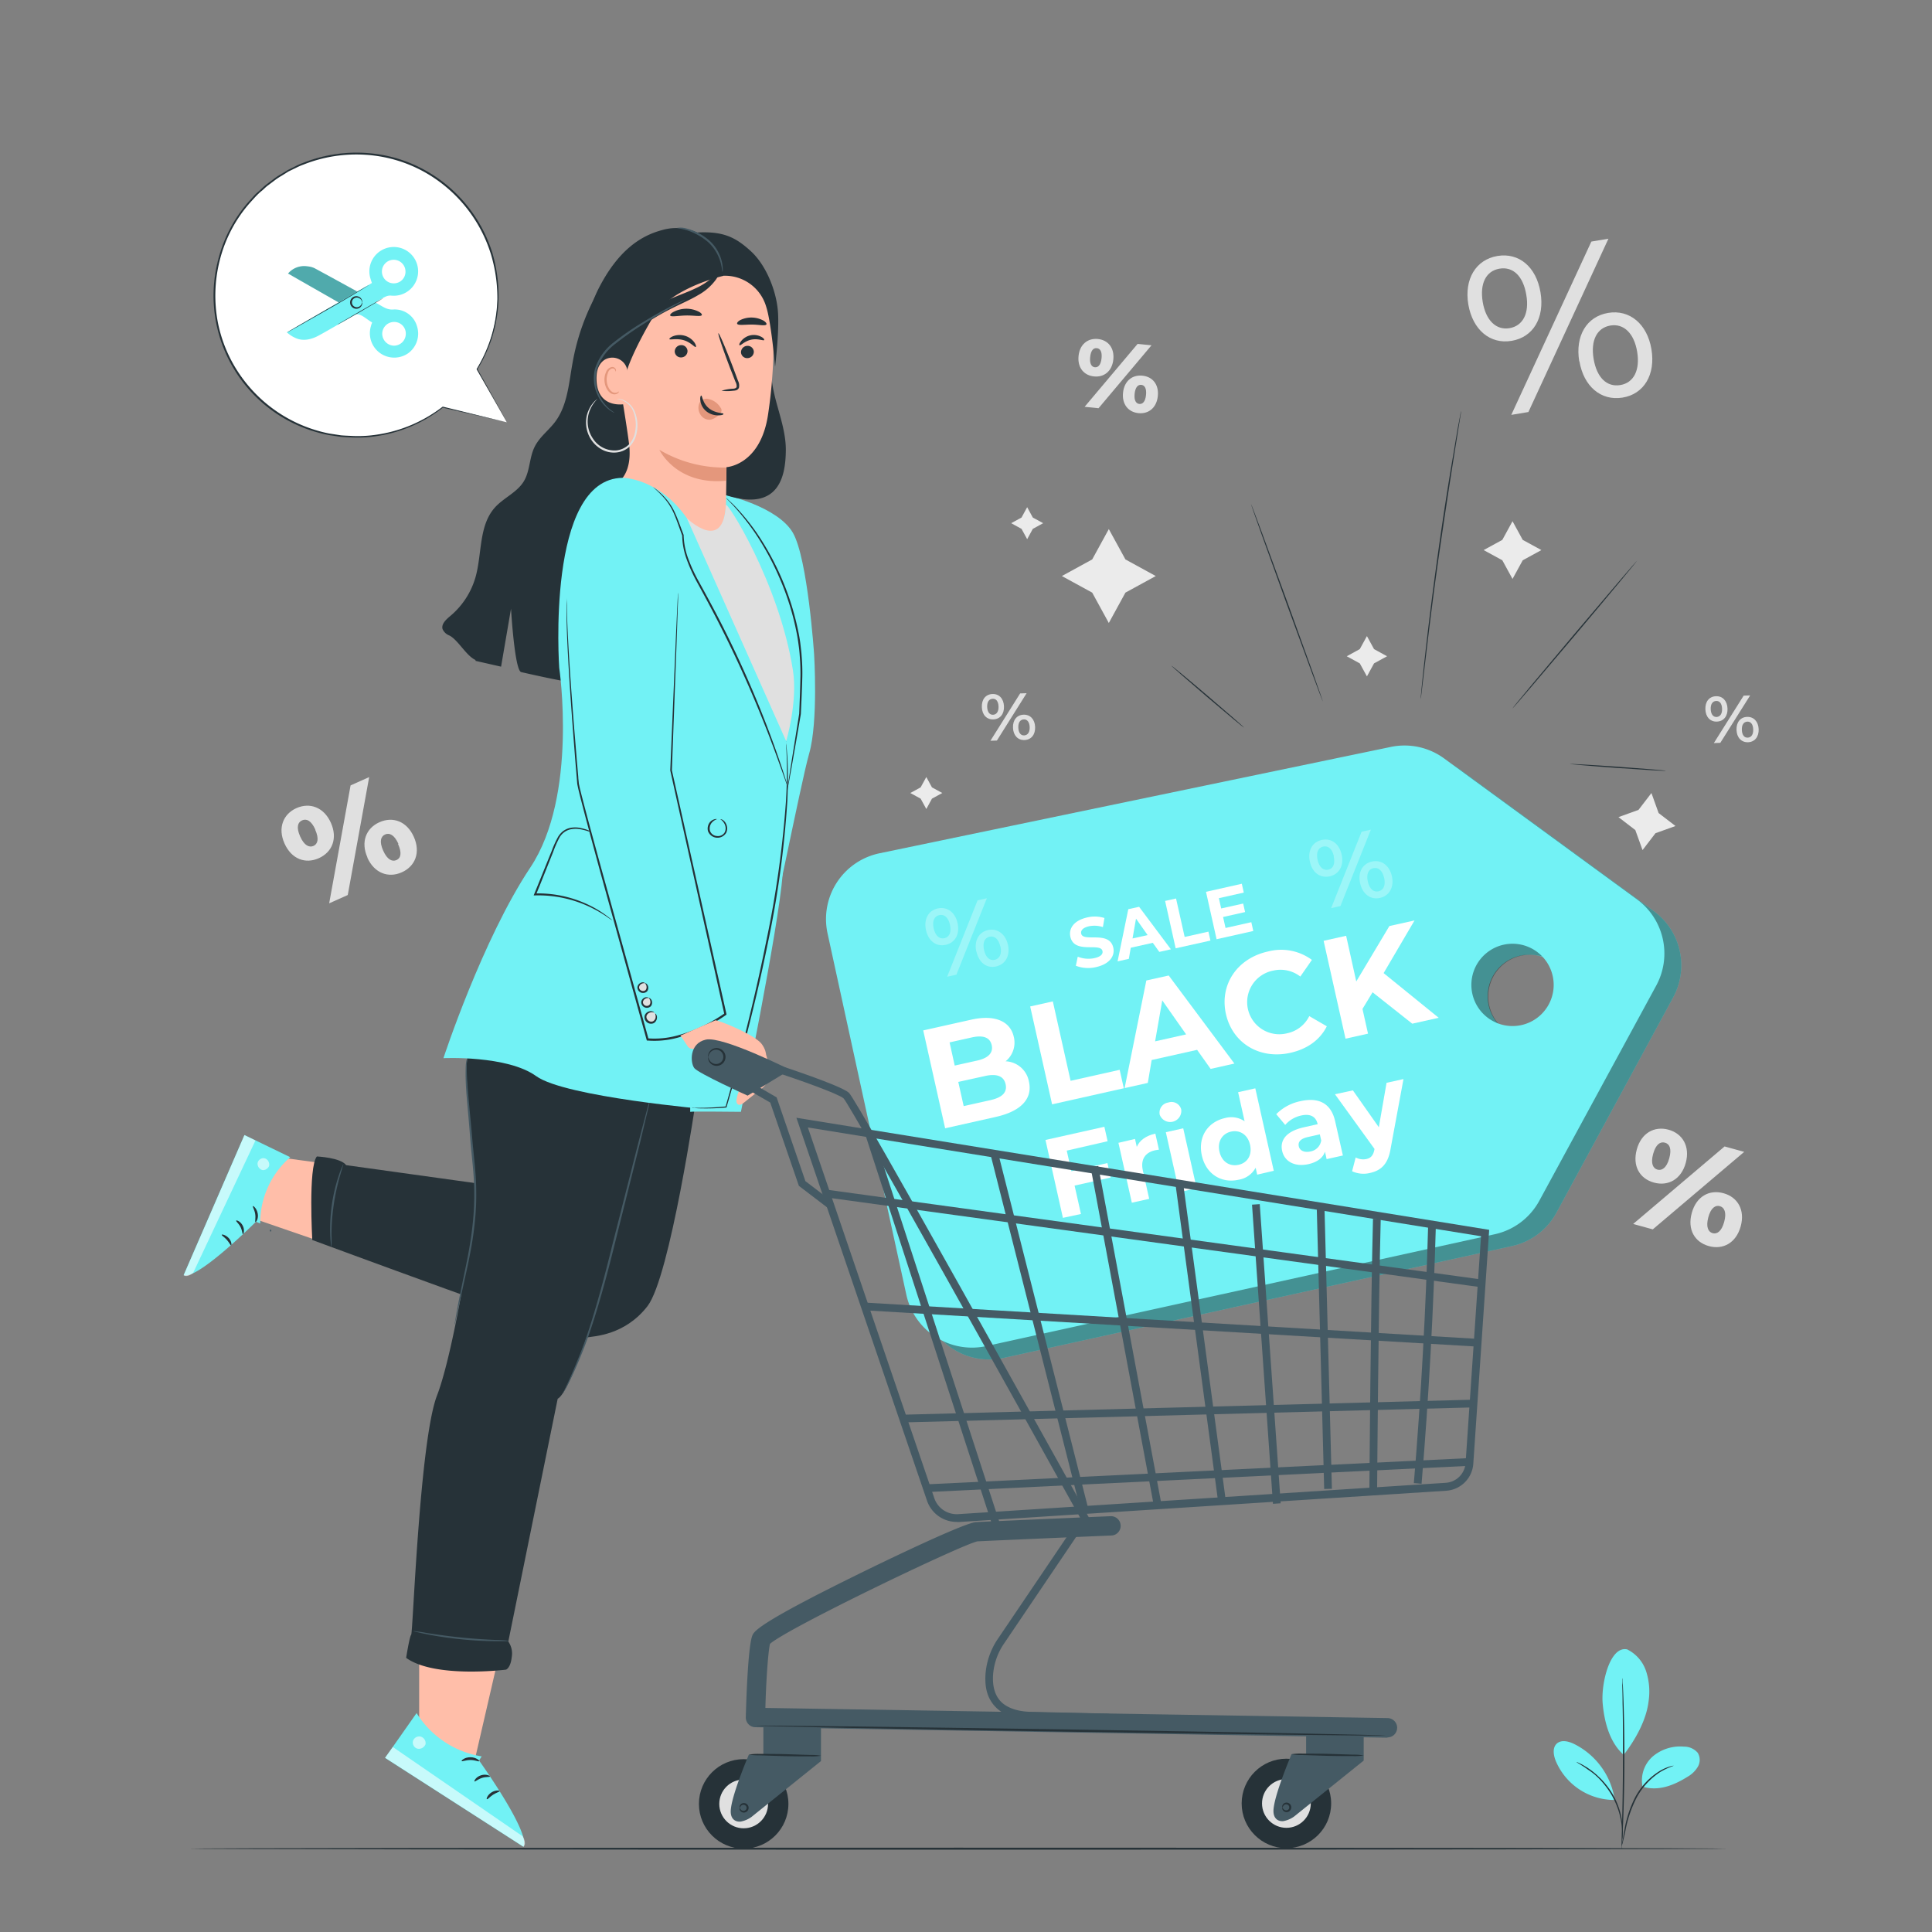 <svg xmlns="http://www.w3.org/2000/svg" viewBox="0 0 500 500"><rect x="0" y="0" width="500" height="500" fill="#808080" stroke="none"/><g id="freepik--background-complete--inject-36"><path d="M279.13,92.12c.3-3,2.39-4.65,5-4.39s4.31,2.28,4,5.3-2.39,4.66-5,4.39S278.82,95.17,279.13,92.12ZM294.41,89l3.6.36L284.3,105.65l-3.6-.37Zm-9.33,3.72c.18-1.77-.38-2.53-1.23-2.62s-1.54.55-1.72,2.33.42,2.54,1.22,2.62S284.9,94.5,285.08,92.72Zm5.56,8.9c.31-3,2.36-4.66,5-4.4s4.32,2.28,4,5.3-2.39,4.66-5,4.4S290.33,104.67,290.64,101.62Zm5.95.6c.18-1.78-.4-2.54-1.23-2.62s-1.54.55-1.72,2.32.4,2.54,1.22,2.62S296.41,104,296.59,102.22Z" style="fill:#e0e0e0"></path><path d="M380,78.8c-1.1-6.55,1.95-11.61,7.52-12.55s10.05,2.8,11.16,9.41-1.89,11.61-7.47,12.55S381.14,85.36,380,78.8Zm15-2.52c-.81-4.83-3.42-7.34-6.93-6.75s-5.14,3.88-4.34,8.64,3.48,7.34,6.93,6.76S395.85,81.11,395,76.28Zm16.84-13.76,4.42-.74-20.71,44.85-4.43.74Zm-3.13,31c-1.1-6.55,1.89-11.6,7.46-12.54s10.12,2.85,11.22,9.4S425.48,102,419.9,102.9,409.85,100,408.75,93.48ZM423.69,91c-.8-4.77-3.48-7.33-6.93-6.75s-5.15,3.82-4.33,8.65,3.42,7.34,6.92,6.75S424.49,95.74,423.69,91Z" style="fill:#e0e0e0"></path><path d="M73.63,218.29c-1.8-4-.35-7.62,3.09-9.15s7.1-.25,8.91,3.79.35,7.62-3.12,9.17S75.45,222.36,73.63,218.29Zm8-3.55c-1.06-2.38-2.31-2.94-3.45-2.43s-1.55,1.82-.49,4.19,2.38,2.9,3.45,2.42S82.64,217.11,81.58,214.74Zm9.1-11.48,4.81-2.15L90,231.63l-4.81,2.15Zm4.38,18.68c-1.81-4-.39-7.6,3.09-9.15s7.1-.25,8.9,3.79.36,7.62-3.11,9.17S96.88,226,95.06,221.94Zm8-3.55c-1.06-2.37-2.35-2.92-3.45-2.43s-1.55,1.82-.49,4.19,2.34,2.92,3.45,2.43S104.07,220.76,103,218.39Z" style="fill:#e0e0e0"></path><path d="M446.32,296.7l5.08,1.4-23.66,20.06-5.08-1.4Zm-22.72.77c1.17-4.27,4.56-6.1,8.2-5.11s5.64,4.33,4.47,8.6-4.57,6.1-8.24,5.09S422.42,301.78,423.6,297.47Zm8.4,2.31c.69-2.5.07-3.73-1.12-4.06s-2.36.41-3.05,2.92,0,3.75,1.12,4.06S431.31,302.29,432,299.78Zm5.83,14.13c1.17-4.27,4.53-6.12,8.2-5.11s5.64,4.32,4.46,8.59-4.56,6.11-8.23,5.1S436.64,318.21,437.83,313.91Zm8.39,2.31c.69-2.51,0-3.75-1.12-4.07s-2.35.42-3,2.92,0,3.75,1.12,4.07S445.54,318.72,446.22,316.22Z" style="fill:#e0e0e0"></path><path d="M254.1,183c-.08-2,1-3.32,2.73-3.39s2.92,1.19,3,3.18-1,3.32-2.74,3.39S254.17,185,254.1,183Zm4.32-.16c-.05-1.33-.62-2.07-1.55-2s-1.44.82-1.39,2.14.66,2.06,1.55,2S258.47,184.15,258.42,182.82Zm5.59-3.38,1.68-.06L258,191.65l-1.68.06Zm-1.85,8.89c-.08-2,1-3.33,2.73-3.39s2.92,1.2,3,3.17-1,3.33-2.75,3.39S262.23,190.29,262.16,188.33Zm4.32-.17c-.05-1.31-.64-2.06-1.55-2s-1.44.81-1.39,2.14.64,2.07,1.55,2S266.53,189.48,266.48,188.16Z" style="fill:#e0e0e0"></path><path d="M441.35,183.57c-.08-2,1-3.32,2.73-3.39s2.92,1.2,3,3.18-1,3.32-2.74,3.39S441.42,185.54,441.35,183.57Zm4.32-.16c-.05-1.33-.62-2.06-1.55-2s-1.44.83-1.39,2.14.66,2.06,1.55,2S445.72,184.74,445.67,183.41Zm5.59-3.38,1.68-.06-7.72,12.27-1.68.07Zm-1.85,8.89c-.08-2,1-3.33,2.73-3.39s2.92,1.21,3,3.17-1,3.33-2.74,3.39S449.48,190.88,449.41,188.92Zm4.32-.16c-.05-1.32-.64-2.07-1.55-2s-1.44.8-1.39,2.14.64,2.06,1.55,2S453.78,190.07,453.73,188.76Z" style="fill:#e0e0e0"></path><polygon points="291.26 144.78 299.11 149.08 291.26 153.37 286.96 161.23 282.66 153.37 274.81 149.08 282.66 144.78 286.96 136.93 291.26 144.78" style="fill:#ebebeb"></polygon><polygon points="267.29 133.94 269.97 135.4 267.29 136.87 265.83 139.54 264.37 136.87 261.69 135.4 264.37 133.94 265.83 131.26 267.29 133.94" style="fill:#ebebeb"></polygon><polygon points="241.19 203.77 243.86 205.23 241.19 206.69 239.73 209.37 238.26 206.69 235.59 205.23 238.26 203.77 239.73 201.09 241.19 203.77" style="fill:#ebebeb"></polygon><polygon points="394.08 139.72 398.91 142.36 394.08 145 391.44 149.83 388.8 145 383.97 142.36 388.8 139.72 391.44 134.89 394.08 139.72" style="fill:#ebebeb"></polygon><polygon points="429.25 210.42 433.62 213.77 428.44 215.63 425.09 220 423.22 214.82 418.86 211.47 424.04 209.6 427.39 205.24 429.25 210.42" style="fill:#ebebeb"></polygon><polygon points="355.6 167.99 358.97 169.84 355.6 171.68 353.76 175.05 351.91 171.68 348.54 169.84 351.91 167.99 353.76 164.62 355.6 167.99" style="fill:#ebebeb"></polygon></g><g id="freepik--Plant--inject-36"><path d="M421,426.81a9.68,9.68,0,0,1,5,5.67,17.05,17.05,0,0,1,.67,7.68c-.57,5-3.4,10-6.45,14-4.2-3.66-5.16-10.05-5.45-13.32-.45-5.18,1.87-14.8,6.23-14" style="fill:#72F2F5"></path><path d="M425.09,462.39a8.26,8.26,0,0,1,2.66-7.84,11,11,0,0,1,8.07-2.52,4.62,4.62,0,0,1,3.55,1.59,3.55,3.55,0,0,1,.05,3.58,7.24,7.24,0,0,1-2.64,2.6c-3.64,2.28-7.58,3.82-11.69,2.59" style="fill:#72F2F5"></path><path d="M419.71,477.67a5,5,0,0,1,.15-1c.13-.72.3-1.65.5-2.77a29,29,0,0,1,2.86-8.84,17.76,17.76,0,0,1,6.35-6.75,12,12,0,0,1,2.58-1.14,6.28,6.28,0,0,1,.75-.19.74.74,0,0,1,.26,0,18.89,18.89,0,0,0-3.46,1.59,18.28,18.28,0,0,0-6.16,6.7,31,31,0,0,0-2.92,8.72c-.26,1.16-.47,2.1-.63,2.75A6.42,6.42,0,0,1,419.71,477.67Z" style="fill:#263238"></path><path d="M419.86,434.3a1.72,1.72,0,0,1,.06.44c0,.34,0,.76.07,1.29.06,1.11.13,2.73.19,4.73.13,4,.23,9.51.21,15.61s-.18,11.62-.34,15.61c-.09,2-.17,3.61-.23,4.73,0,.52-.07,1-.09,1.28a1.88,1.88,0,0,1-.06.45,2.28,2.28,0,0,1,0-.45c0-.34,0-.76,0-1.29,0-1.16.07-2.77.12-4.73.1-4,.21-9.51.23-15.6s0-11.61-.1-15.61c0-2-.05-3.56-.07-4.73,0-.52,0-.95,0-1.28A2.19,2.19,0,0,1,419.86,434.3Z" style="fill:#263238"></path><path d="M417.83,465.42A19.29,19.29,0,0,0,407.3,451.3c-1.4-.67-3.23-1.11-4.39-.07s-.89,2.92-.33,4.38a16.48,16.48,0,0,0,15.15,10.22" style="fill:#72F2F5"></path><path d="M408,456a5.42,5.42,0,0,1,.89.39,10.23,10.23,0,0,1,1,.53c.38.24.83.47,1.28.81a15.57,15.57,0,0,1,1.47,1.1c.52.41,1,.9,1.56,1.42a21.47,21.47,0,0,1,3,3.81,19.61,19.61,0,0,1,2.45,6.46,16.77,16.77,0,0,1,.25,1.82c.07.56,0,1.07.07,1.51a7.85,7.85,0,0,1,0,1.14,5.44,5.44,0,0,1-.1,1c-.09,0,.06-1.39-.19-3.59a16.55,16.55,0,0,0-.29-1.79,17.57,17.57,0,0,0-.52-2,21.75,21.75,0,0,0-1.94-4.33,23,23,0,0,0-2.89-3.76,19.6,19.6,0,0,0-1.52-1.42A17.68,17.68,0,0,0,411,458C409.21,456.68,407.94,456.1,408,456Z" style="fill:#263238"></path></g><g id="freepik--Character--inject-36"><path d="M186.6,127.94c1.22,0,14.81,3.26,18.63,10s5.46,31.39,5.46,31.39,1.1,17.34-1.27,25.66-10.16,49.22-13,57.52c-3.69,10.65-8.93,28.22-8.93,28.22L142.72,249Z" style="fill:#72F2F5"></path><path d="M200.82,89.5c-1.94,4.18-1.31,9.08-.18,13.54s2.76,8.88,2.73,13.48c-.05,6.77-1.76,16-15.46,11.64-8.35-2.66-.67,22.11-5.18,29.61a12.58,12.58,0,0,1-3.23,4c-3.37,2.4-8,1-11.86-.46-1.24-.47-2.64-1.13-2.92-2.42a4,4,0,0,1,.24-2L185.42,89" style="fill:#263238"></path><path d="M177.53,142.36c7.86-1.85,10.27-5.76,10.37-12.67l.12-8.79s8.69-.45,10.72-13.4A128.89,128.89,0,0,0,200.06,82c-.51-7.76-8.58-21.46-16.31-20.62L162.5,71.74a4.54,4.54,0,0,0-4.06,4.62h0l1.65,50.21" style="fill:#ffbea9"></path><path d="M195.09,91a1.67,1.67,0,0,1-1.6,1.68,1.59,1.59,0,0,1-1.72-1.49,1.67,1.67,0,0,1,1.6-1.68A1.6,1.6,0,0,1,195.09,91Z" style="fill:#263238"></path><path d="M197.77,88c-.15.28-1.61-.47-3.36-.09s-2.8,1.64-3,1.44,0-.56.44-1.13a4.23,4.23,0,0,1,2.37-1.44,4.15,4.15,0,0,1,2.74.36C197.56,87.43,197.84,87.82,197.77,88Z" style="fill:#263238"></path><path d="M177.93,90.82a1.66,1.66,0,0,1-1.59,1.68,1.6,1.6,0,0,1-1.72-1.5,1.67,1.67,0,0,1,1.6-1.68A1.59,1.59,0,0,1,177.93,90.82Z" style="fill:#263238"></path><path d="M180.07,89.79c-.28.17-1.31-1.23-3.17-1.76s-3.52,0-3.65-.26c-.07-.14.27-.5,1-.78a4.81,4.81,0,0,1,3-.09,4.68,4.68,0,0,1,2.44,1.7C180.13,89.23,180.2,89.71,180.07,89.79Z" style="fill:#263238"></path><path d="M186.73,101.13a11.38,11.38,0,0,1,2.91-.53c.45,0,.88-.14,1-.45a2.34,2.34,0,0,0-.31-1.36c-.43-1.1-.88-2.26-1.36-3.47-1.88-4.94-3.25-9-3.05-9.08s1.89,3.87,3.78,8.82l1.3,3.49a2.67,2.67,0,0,1,.24,1.79,1.15,1.15,0,0,1-.75.67,3.39,3.39,0,0,1-.77.11A11.88,11.88,0,0,1,186.73,101.13Z" style="fill:#263238"></path><path d="M188,121a32.93,32.93,0,0,1-17.35-4.59s4.34,9.25,17.3,8Z" style="fill:#e4977c"></path><path d="M186.45,105.47A4.79,4.79,0,0,0,183,103.2a2.06,2.06,0,0,0-2,1.12,3.23,3.23,0,0,0,.29,3A2.72,2.72,0,0,0,184,108.6a4.59,4.59,0,0,0,2.23-1.45,1.63,1.63,0,0,0,.46-.65,1.13,1.13,0,0,0-.15-.93" style="fill:#e4977c"></path><path d="M181.48,102.37c.29,0,.3,1.93,2,3.3s3.73,1.15,3.74,1.42-.46.38-1.33.41a4.84,4.84,0,0,1-3.12-1.08,4.21,4.21,0,0,1-1.52-2.77C181.13,102.84,181.35,102.36,181.48,102.37Z" style="fill:#263238"></path><path d="M181.63,81.54c-.22.47-2,.07-4.09.11s-3.85.45-4.09,0c-.1-.22.24-.65,1-1a7.12,7.12,0,0,1,6.22-.07C181.38,80.9,181.73,81.32,181.63,81.54Z" style="fill:#263238"></path><path d="M198.32,84c-.4.4-1.92,0-3.76,0s-3.4.26-3.76-.16c-.15-.21.09-.61.77-1a6.57,6.57,0,0,1,6.06.16C198.28,83.41,198.49,83.83,198.32,84Z" style="fill:#263238"></path><path d="M130.78,131.68c2.82-4.57,11.94-15.51,15.17-23,2.3-5.38,4-24.24,8.94-33.95s10.69-13.64,16.37-15.16a13,13,0,0,1,12.49,2.83c2.56,2.29,3.43,9,3.43,9s-13.68,3.05-18.29,10.85c-5.29,9-6.58,13.47-6.58,13.47l-1.71,4.91s1.6,9.49,2.19,14.18-.35,9-4.21,11l-7.77,5.49s4.22,45.37,3.75,45.73c-1.16.88-10.88-1.08-19.67-3.09-1.71-.4-2.64-16.41-2.64-16.41l-2.57,15-6.61-1.5S125,141,130.78,131.68Z" style="fill:#263238"></path><path d="M186.93,71.38a11.12,11.12,0,0,1,11.36,8c1.31,4,2.3,15.54,2.3,15.54s1.15-9.17.73-14.4-3-11.85-7-15.51-7.19-5.24-14.16-4.82a12.35,12.35,0,0,1,4.56,3.91C185.56,65.44,185.78,66.41,186.93,71.38Z" style="fill:#263238"></path><path d="M162.41,96.33A3.94,3.94,0,0,0,156.66,93c-1.36.79-2.41,2.38-2.28,5.42.33,8.11,8.41,6.1,8.41,5.87S162.57,99.68,162.41,96.33Z" style="fill:#ffbea9"></path><path d="M160.19,101.3s-.14.1-.37.22a1.41,1.41,0,0,1-1.06.07c-.87-.28-1.65-1.61-1.75-3.07a4.64,4.64,0,0,1,.32-2,1.62,1.62,0,0,1,1-1.13.71.71,0,0,1,.85.35c.12.22.08.39.12.4s.17-.14.09-.48a.92.92,0,0,0-.34-.49,1,1,0,0,0-.79-.17,2,2,0,0,0-1.42,1.31,4.74,4.74,0,0,0-.4,2.28c.12,1.64,1,3.13,2.2,3.42a1.49,1.49,0,0,0,1.29-.27C160.18,101.49,160.22,101.31,160.19,101.3Z" style="fill:#e4977c"></path><path d="M158.17,70.06a58.29,58.29,0,0,0-9.95,23.61c-1,5.33-1.28,11.09-4.51,15.44-1.7,2.29-4.13,4-5.38,6.6-1.36,2.78-1.16,6.18-2.76,8.84-1.74,2.89-5.2,4.26-7.46,6.76-4.27,4.72-3.32,12-5.06,18.11a20.42,20.42,0,0,1-6.52,10c-1.06.89-2.36,2.05-2,3.38a3.15,3.15,0,0,0,1.78,1.67c2.45,1.26,4.71,6,7.42,6.56.56-14.58,7.64-32.09,15.31-44.5,4.38-7.09,9.22-14.17,10.95-22.31,1.13-5.37.86-10.92,1.46-16.38s2.27-11.12,6.39-14.74" style="fill:#263238"></path><path d="M155.74,106.48c-.1.12-.84-.23-1.82-1.31a10.45,10.45,0,0,1-1.81-10.06,14.42,14.42,0,0,1,2.49-4.3,34.52,34.52,0,0,1,3.71-3.75,55.38,55.38,0,0,1,4.35-3.5,56.52,56.52,0,0,1,9.26-5.5c3-1.42,5.78-2.33,7.93-3.37a17.84,17.84,0,0,0,4.67-3c1-.89,1.43-1.5,1.6-1.41s0,.87-.84,2.08a14.13,14.13,0,0,1-4.57,4c-2.18,1.31-4.93,2.43-7.73,3.89a70.28,70.28,0,0,0-8.79,5.45c-1.48,1.08-2.88,2.2-4.2,3.32a36.24,36.24,0,0,0-3.55,3.38,13.13,13.13,0,0,0-2.32,3.52,9.24,9.24,0,0,0-.71,3.51,11.18,11.18,0,0,0,1.34,5.2C155.39,105.73,155.88,106.33,155.74,106.48Z" style="fill:#263238"></path><path d="M159,106.84a1.56,1.56,0,0,1-.4-.19,6.69,6.69,0,0,1-1.07-.69,9.93,9.93,0,0,1-2.85-3.66,10.19,10.19,0,0,1-.7-6.84,13.87,13.87,0,0,1,4.86-6.86,70.78,70.78,0,0,1,6.91-4.83c2.2-1.37,4.22-2.53,5.94-3.46s3.13-1.63,4.12-2.1c.5-.23.88-.41,1.15-.52a1.81,1.81,0,0,1,.42-.15,11.27,11.27,0,0,1-1.48.85c-.95.52-2.34,1.27-4,2.24s-3.69,2.16-5.86,3.55A77.19,77.19,0,0,0,159.22,89a13.46,13.46,0,0,0-4.73,6.6,9.87,9.87,0,0,0,.56,6.55,10.46,10.46,0,0,0,2.65,3.66C158.53,106.51,159.07,106.79,159,106.84Z" style="fill:#455a64"></path><path d="M175.14,59a5.42,5.42,0,0,1,2.66.18,14.23,14.23,0,0,1,5.7,3,10.69,10.69,0,0,1,3.31,5.52,9.23,9.23,0,0,1,.24,1.94,1.8,1.8,0,0,1-.07.72c-.09,0-.08-1-.53-2.57a11.19,11.19,0,0,0-3.29-5.22,15.91,15.91,0,0,0-5.46-3A25.93,25.93,0,0,0,175.14,59Z" style="fill:#455a64"></path><path d="M154.59,103.23s-.37.38-.94,1.14a8.18,8.18,0,0,0-1.49,3.64,7.78,7.78,0,0,0,1.33,5.55,6.64,6.64,0,0,0,6.06,3,5.41,5.41,0,0,0,3.22-1.54,6.2,6.2,0,0,0,1.53-3,9.24,9.24,0,0,0-.5-5.74,5.34,5.34,0,0,0-2.76-2.68,9.87,9.87,0,0,0-1.42-.37,1.3,1.3,0,0,1,.39,0,3.86,3.86,0,0,1,1.1.21,5.43,5.43,0,0,1,3,2.71,9.44,9.44,0,0,1,.64,6,6.64,6.64,0,0,1-1.64,3.24,5.73,5.73,0,0,1-3.51,1.7,6.47,6.47,0,0,1-3.83-.75,7.78,7.78,0,0,1-2.7-2.44,8.13,8.13,0,0,1-1.3-5.88,8,8,0,0,1,1.7-3.7,6.7,6.7,0,0,1,.78-.8A1.19,1.19,0,0,1,154.59,103.23Z" style="fill:#e0e0e0"></path><polygon points="122.81 455.73 128.5 431.07 108.48 427.72 108.48 445.75 114.05 453.96 122.81 455.73" style="fill:#ffbea9"></polygon><path d="M124.66,454.55l-.68,1.07s13.47,18.77,11.48,22.32l-35.8-23,8.15-11.6A24.38,24.38,0,0,0,124.66,454.55Z" style="fill:#72F2F5"></path><g style="opacity:0.6"><path d="M109,449.45a1.75,1.75,0,0,0-2.09,1,1.67,1.67,0,0,0,1,2.07,1.84,1.84,0,0,0,2.21-1.09,1.74,1.74,0,0,0-1.27-2" style="fill:#fff"></path></g><g style="opacity:0.6"><path d="M99.66,454.91l2-2.79,33.59,23.1s1.15,1.72.25,2.72Z" style="fill:#fff"></path></g><path d="M124,455.8c-.11.17-1-.31-2.26-.31s-2.15.45-2.27.28.8-1,2.27-1S124.19,455.66,124,455.8Z" style="fill:#263238"></path><path d="M126.8,459.77c-.07.19-1,0-2.09.36s-1.74,1-1.91.91.36-1.18,1.69-1.6S126.9,459.6,126.8,459.77Z" style="fill:#263238"></path><path d="M126,465.63c-.18-.06.14-1.09,1.2-1.76s2.13-.52,2.11-.33-.86.38-1.72.94S126.23,465.73,126,465.63Z" style="fill:#263238"></path><polygon points="73.65 299.71 91.59 302.12 84.69 321.91 65.44 315.29 64.35 307.98 73.65 299.71" style="fill:#ffbea9"></polygon><path d="M67.34,316.63l-1.09-.45S51.07,331.33,47.52,330l15.74-36.26,11.85,5.74A22.56,22.56,0,0,0,67.34,316.63Z" style="fill:#72F2F5"></path><g style="opacity:0.6"><path d="M69.66,301.51a1.63,1.63,0,0,0-1.25-1.76A1.56,1.56,0,0,0,66.66,301,1.71,1.71,0,0,0,68,302.83c.79.05,1.75-.68,1.68-1.47" style="fill:#fff"></path></g><g style="opacity:0.6"><path d="M63.26,293.78l2.85,1.38L50,329.4s-1.41,1.31-2.46.64Z" style="fill:#fff"></path></g><path d="M66.1,316.26c-.18-.08.13-1-.06-2.12s-.74-1.91-.6-2,1,.58,1.26,1.93S66.24,316.37,66.1,316.26Z" style="fill:#263238"></path><path d="M62.87,319.38c-.18,0-.15-.93-.64-1.86s-1.2-1.44-1.12-1.62,1.13.15,1.72,1.32S63,319.45,62.87,319.38Z" style="fill:#263238"></path><path d="M57.39,319.56c0-.18,1,0,1.79.84s.8,1.87.62,1.88-.48-.73-1.12-1.44S57.33,319.75,57.39,319.56Z" style="fill:#263238"></path><path d="M172.28,280.73c-1.59.78-21.64,78.07-27.95,81.26l-12.78,62.84a5.42,5.42,0,0,1,.88,4.07c-.29,2.76-1.46,3.2-1.46,3.2s-18.45,2.33-25.86-3.05c0,0,.87-5.52,1.31-6s2.18-50.28,6.68-61.9,10.46-48.39,9.88-55.8-2.61-24.7-2.18-30.22a52,52,0,0,1,2.33-11.05Z" style="fill:#263238"></path><path d="M180.24,283.85s-6.8,46.6-12.67,54.18-13.85,7.78-15.75,8.1-71-25.22-71-25.22S79.74,302.1,82,299.29c0,0,6.17.28,7.58,2.25l35.93,5,13.19-40.14Z" style="fill:#263238"></path><path d="M168.45,283.77a5.24,5.24,0,0,1-.15.8c-.13.57-.31,1.33-.53,2.28-.49,2-1.18,4.87-2,8.37l-6.88,27.54c-2.67,10.76-5.45,20.45-8.19,27.2-1.34,3.38-2.58,6.06-3.5,7.87-.45.91-.85,1.6-1.1,2.07a4.11,4.11,0,0,1-.42.7,5.66,5.66,0,0,1,.33-.75c.22-.49.59-1.19,1-2.11.87-1.84,2-4.53,3.35-7.91,2.64-6.77,5.36-16.43,8-27.2l7-27.5c.91-3.48,1.66-6.31,2.19-8.33.26-.94.46-1.69.62-2.25A4.44,4.44,0,0,1,168.45,283.77Z" style="fill:#455a64"></path><path d="M120.92,273.92s0,.25-.07.7a18.35,18.35,0,0,0-.06,2c0,1.76.19,4.29.46,7.43s.65,6.87,1,11,1,8.69,1,13.51c.12,9.69-2.07,18.23-3.39,24.35-.66,3-1.21,5.5-1.59,7.27l-.43,2a3.68,3.68,0,0,1-.19.69,3.31,3.31,0,0,1,.08-.7c.09-.51.2-1.18.34-2,.3-1.74.79-4.24,1.43-7.32,1.23-6.15,3.35-14.66,3.23-24.26,0-4.79-.69-9.32-1-13.47s-.66-7.86-.93-11-.34-5.69-.29-7.45a13.41,13.41,0,0,1,.15-2A2.69,2.69,0,0,1,120.92,273.92Z" style="fill:#455a64"></path><path d="M88.85,301.26c.07,0-.33,1.19-.87,3.09a55.78,55.78,0,0,0-2.19,15.2,31.91,31.91,0,0,1,0,3.2,3.11,3.11,0,0,1-.16-.85c-.07-.55-.13-1.36-.17-2.35a43.6,43.6,0,0,1,2.21-15.31c.32-.94.6-1.7.83-2.2S88.81,301.25,88.85,301.26Z" style="fill:#455a64"></path><path d="M70.22,318.47c0,.15-.09.26-.2.26s-.19-.11-.19-.26.09-.26.19-.26A.24.24,0,0,1,70.22,318.47Z" style="fill:#455a64"></path><path d="M106.88,422.11a34.91,34.91,0,0,1,3.64.52c2.24.35,5.35.8,8.79,1.15s6.57.53,8.84.63a33.75,33.75,0,0,1,3.67.22,3.45,3.45,0,0,1-1,.1c-.64,0-1.56,0-2.69,0-2.28,0-5.43-.14-8.88-.49s-6.57-.85-8.8-1.3c-1.12-.22-2-.42-2.63-.58A3.41,3.41,0,0,1,106.88,422.11Z" style="fill:#455a64"></path><path d="M178.62,287.74c.22-.14,13.13,0,13.13,0s9.66-47.08,10.81-61.51S179,232.92,179,232.92Z" style="fill:#72F2F5"></path><path d="M161.19,123.66s12.54,0,19.91,16.39c0,0,22.22,38.74,22.73,55.28,0,0-.26,24.54-4.39,39s-16,52.8-16,52.8-37.19-3.2-44.68-8.63-24-4.65-24-4.65,10.08-30.74,22.48-49.33,7.49-51.67,7.49-51.67S141.21,123.81,161.19,123.66Z" style="fill:#72F2F5"></path><path d="M179,286.7a3.38,3.38,0,0,1,.6,0c.39,0,1,0,1.74,0,1.53,0,3.76-.09,6.56-.36l-.13.1c2.59-9.08,6.85-24.59,10.45-42.45a269.77,269.77,0,0,0,5.2-36.83c.27-4.75.27-8.61.18-11.27-.06-1.3-.11-2.32-.14-3.06,0-.33,0-.59,0-.8a1.1,1.1,0,0,1,0-.27.84.84,0,0,1,0,.27c0,.2,0,.47.07.79q.09,1.11.24,3.06c.15,2.67.21,6.53,0,11.3a253.91,253.91,0,0,1-5.06,36.91c-3.61,17.89-8,33.38-10.68,42.43l0,.1H188a58,58,0,0,1-6.59.23c-.77,0-1.35-.06-1.75-.11A2.21,2.21,0,0,1,179,286.7Z" style="fill:#263238"></path><path d="M187.86,130.71c.08-1.4,13.78,20.09,17.35,42.76,1.29,8.15-1.75,18.34-1.75,18.34l-25.7-57.71S187.18,143.35,187.86,130.71Z" style="fill:#e0e0e0"></path><path d="M169.05,126.06a18.85,18.85,0,0,1,3,2.68,15,15,0,0,1,2.61,3.93c.78,1.67,1.45,3.64,2.27,5.78v.07a18.61,18.61,0,0,0,1.09,5.8,42.05,42.05,0,0,0,2.79,6.11c2.28,4.13,4.75,8.67,7.14,13.5a275.44,275.44,0,0,1,12,27.9c1.34,3.65,2.33,6.63,3,8.7l.74,2.39a5.06,5.06,0,0,1,.22.85s-.12-.28-.32-.82-.48-1.36-.83-2.36c-.73-2-1.77-5-3.15-8.63-2.75-7.26-6.83-17.19-12.12-27.8-2.38-4.82-4.83-9.34-7.1-13.5a41.43,41.43,0,0,1-2.78-6.2,18.69,18.69,0,0,1-1.06-5.94v.07c-.8-2.15-1.45-4.13-2.19-5.79a15.25,15.25,0,0,0-2.48-3.91,26.28,26.28,0,0,0-2.08-2.11l-.57-.53A1.44,1.44,0,0,1,169.05,126.06Z" style="fill:#263238"></path><path d="M186.39,212s.21,0,.54.13a2.38,2.38,0,0,1,1,1.13,2.61,2.61,0,0,1,0,2.29,2.63,2.63,0,0,1-4.71-.46,2.67,2.67,0,0,1,.46-2.26A2.43,2.43,0,0,1,185,212c.36-.09.56,0,.56,0a3,3,0,0,0-1.51,1.12,2.38,2.38,0,0,0-.3,1.91,2,2,0,0,0,1.8,1.33,2,2,0,0,0,2-.95,2.34,2.34,0,0,0,.07-1.93A3,3,0,0,0,186.39,212Z" style="fill:#263238"></path><path d="M154.15,215.79s-.64-.23-1.79-.61a14.8,14.8,0,0,0-2.12-.56,6.49,6.49,0,0,0-2.83.07,4.39,4.39,0,0,0-2.61,2.06,27.19,27.19,0,0,0-1.63,3.7l-3.47,8.69c-.34.83-.67,1.65-1,2.43l-.25-.35a30.21,30.21,0,0,1,14.79,3.42,27.39,27.39,0,0,1,3.85,2.43c.43.31.74.59,1,.77s.31.28.3.3a16,16,0,0,1-1.37-.92,32.25,32.25,0,0,0-3.9-2.27,31.09,31.09,0,0,0-14.61-3.22l-.4,0,.15-.37,1-2.44c1.24-3.07,2.42-6,3.51-8.67a25.81,25.81,0,0,1,1.7-3.75,5.65,5.65,0,0,1,1.28-1.42,4.91,4.91,0,0,1,1.6-.77,6.53,6.53,0,0,1,3,0,11.83,11.83,0,0,1,2.13.65c.57.22,1,.42,1.29.56A1.88,1.88,0,0,1,154.15,215.79Z" style="fill:#263238"></path><path d="M203.79,204.47s0-.12,0-.36l.14-1.06c.15-1,.36-2.33.61-4,.56-3.51,1.35-8.43,2.29-14.33v0c.12-3,.26-6.24.33-9.69a53,53,0,0,0-.19-5.3c-.05-.91-.15-1.81-.28-2.73s-.25-1.84-.43-2.76a68,68,0,0,0-4.67-15A70.3,70.3,0,0,0,195.45,138a63,63,0,0,0-5.36-6.82c-.68-.76-1.26-1.31-1.63-1.71a6.16,6.16,0,0,1-.55-.61,3.84,3.84,0,0,1,.62.54c.39.37,1,.9,1.71,1.64a57.39,57.39,0,0,1,5.51,6.75,70.29,70.29,0,0,1,11,26.4c.18.93.33,1.86.43,2.78s.24,1.85.28,2.76a51,51,0,0,1,.18,5.35c-.08,3.46-.24,6.72-.38,9.7h0v0c-1,5.88-1.87,10.79-2.48,14.29-.31,1.69-.55,3-.73,4-.08.43-.15.77-.21,1.05A1.35,1.35,0,0,1,203.79,204.47Z" style="fill:#263238"></path><path d="M161.06,126.06c3.51,0,12.52,6.83,13,24.4.48,17.08-.63,48-.63,48l14.22,64c.42.63-13.82,8.16-20.11,6.55,0,0-16.38-57.78-17.78-64.91s-4.44-40.29-3.27-47.77S145.87,126.09,161.06,126.06Z" style="fill:#72F2F5"></path><path d="M169.28,262.07a1.46,1.46,0,1,0,.25.23" style="fill:#e0e0e0"></path><path d="M169.53,262.3s.15,0,.28.23a1.47,1.47,0,0,1,.2,1,1.71,1.71,0,0,1-.82,1.26,1.7,1.7,0,0,1-2.32-2.05,1.72,1.72,0,0,1,1.16-1,1.42,1.42,0,0,1,1,.09c.22.1.29.22.27.24s-.47-.23-1.15,0a1.38,1.38,0,0,0-.81.78,1.15,1.15,0,0,0,.39,1.22,1.17,1.17,0,0,0,1.26.24,1.38,1.38,0,0,0,.67-.9A2.12,2.12,0,0,0,169.53,262.3Z" style="fill:#263238"></path><path d="M167.89,258.28a1.22,1.22,0,1,0,.23,2.1,1.28,1.28,0,0,0-.23-2.1" style="fill:#e0e0e0"></path><path d="M167.89,258.28s.13,0,.31.08a1.27,1.27,0,0,1,.51.72,1.49,1.49,0,0,1-.26,1.32,1.47,1.47,0,0,1-2.5-1.1,1.45,1.45,0,0,1,.79-1.08,1.26,1.26,0,0,1,.88-.11c.2.06.28.15.27.17s-.45-.09-1,.26a1.12,1.12,0,0,0-.5.81,1,1,0,0,0,1.66.73,1.14,1.14,0,0,0,.26-.92C168.26,258.55,167.84,258.35,167.89,258.28Z" style="fill:#263238"></path><path d="M166.9,254.44a1.22,1.22,0,1,0,.23,2.1,1.28,1.28,0,0,0-.23-2.1" style="fill:#e0e0e0"></path><path d="M166.9,254.44s.13,0,.31.08a1.27,1.27,0,0,1,.51.72,1.46,1.46,0,0,1-.26,1.32,1.47,1.47,0,0,1-2.5-1.1,1.46,1.46,0,0,1,.8-1.08,1.25,1.25,0,0,1,.87-.12c.2.06.28.16.27.18s-.45-.09-1,.26a1.1,1.1,0,0,0-.5.8.93.93,0,0,0,.61.88,1,1,0,0,0,1.06-.14,1.13,1.13,0,0,0,.25-.92C167.28,254.71,166.86,254.51,166.9,254.44Z" style="fill:#263238"></path><path d="M146.72,154.64s0,.2,0,.59,0,1,0,1.75c0,1.54.07,3.8.21,6.73.27,5.85.84,14.31,1.67,24.81q.33,3.93.68,8.24c.13,1.43.25,2.89.38,4.38,0,.38.07.75.1,1.13l.05.56.12.54c.14.73.35,1.48.53,2.23,1.54,6,3.31,12.42,5.16,19.18l12.23,44.13-.22-.19a22.34,22.34,0,0,0,7.51-.69,39.73,39.73,0,0,0,12.42-5.8l-.1.26c-5.31-24-10.15-45.73-14-63.11v0c.6-14.09,1.08-25.58,1.42-33.56.18-4,.32-7.07.42-9.19q.08-1.56.12-2.4c0-.54.07-.82.07-.82s0,.28,0,.82,0,1.36-.06,2.4c-.07,2.13-.18,5.23-.31,9.2-.3,8-.72,19.47-1.24,33.57v-.06l14.12,63.09,0,.17-.13.09a40.11,40.11,0,0,1-12.6,5.89,22.85,22.85,0,0,1-7.69.71l-.18,0-.05-.17c-4.34-15.73-8.46-30.64-12.19-44.15-1.83-6.76-3.58-13.17-5.11-19.2-.18-.75-.38-1.49-.53-2.26l-.12-.57-.05-.57-.09-1.12c-.13-1.49-.25-3-.37-4.39-.22-2.87-.44-5.62-.64-8.25-.79-10.49-1.31-19-1.52-24.82-.11-2.93-.13-5.2-.11-6.74,0-.77.06-1.36.08-1.75S146.72,154.64,146.72,154.64Z" style="fill:#263238"></path><path d="M198.28,273a5.41,5.41,0,0,0-.19-.9v-.05h0a6.25,6.25,0,0,0-1-1.91c-1.9-2.45-11.47-6.3-12-6.06l-9,3.94s.24.28,1.79,2.62a1.51,1.51,0,0,0,.94.75h0s13,1.34,14.61,3.12-1.56,6.55-1.56,6.55a9.66,9.66,0,0,0-1.24,3.49,1.28,1.28,0,0,0,.27,1.21c.47.38,1.14,0,1.61-.38l4.38-3.5a5.74,5.74,0,0,0,1.6-1.66,5.09,5.09,0,0,0,.5-1.84A15.14,15.14,0,0,0,198.28,273Z" style="fill:#ffbea9"></path></g><g id="freepik--Cart--inject-36"><path d="M428,235.8l-49.86-36.44a17.39,17.39,0,0,0-13.8-3L232,223.9a17.38,17.38,0,0,0-13.44,20.72L239,338.15a17.39,17.39,0,0,0,20.72,13.28l131.56-28.95a17.33,17.33,0,0,0,11.54-8.67L433,258.14A17.39,17.39,0,0,0,428,235.8Zm-21.59,23.91a10.78,10.78,0,1,1-8.75-12.48A10.79,10.79,0,0,1,406.43,259.71Z" style="fill:#72F2F5"></path><g style="opacity:0.4"><path d="M428,235.8l-49.86-36.44a17.39,17.39,0,0,0-13.8-3L232,223.9a17.38,17.38,0,0,0-13.44,20.72L239,338.15a17.39,17.39,0,0,0,20.72,13.28l131.56-28.95a17.33,17.33,0,0,0,11.54-8.67L433,258.14A17.39,17.39,0,0,0,428,235.8Zm-21.5,23.81a10.9,10.9,0,0,1-12.62,8.86A10.78,10.78,0,1,1,398,247.29,10.4,10.4,0,0,1,406.52,259.61Z"></path></g><path d="M423.62,232.73,373.76,196.3a17.36,17.36,0,0,0-13.8-3L227.61,220.83a17.39,17.39,0,0,0-13.44,20.73l20.39,93.52a17.39,17.39,0,0,0,20.72,13.28l131.56-28.94a17.34,17.34,0,0,0,11.54-8.68l30.25-55.67A17.39,17.39,0,0,0,423.62,232.73Zm-21.69,24a10.65,10.65,0,1,1-8.65-12.33A10.66,10.66,0,0,1,401.93,256.75Z" style="fill:#72F2F5"></path><path d="M342.36,181.59c-.08,0-4.31-11.39-9.44-25.5s-9.22-25.58-9.14-25.61,4.31,11.38,9.44,25.5S342.45,181.56,342.36,181.59Z" style="fill:#263238"></path><path d="M378.11,106.45a.76.76,0,0,1,0,.2c0,.14-.05.33-.08.56-.09.52-.2,1.24-.35,2.17-.3,1.91-.74,4.62-1.28,8-1.08,6.74-2.51,16.05-4,26.35s-2.61,19.66-3.42,26.43c-.4,3.37-.72,6.11-.95,8-.11.93-.2,1.66-.26,2.18l-.08.57c0,.13,0,.19,0,.19s0-.07,0-.19,0-.34,0-.57l.21-2.19c.18-1.9.47-4.64.85-8,.75-6.78,1.89-16.14,3.33-26.45S375,124,376.17,117.32c.56-3.37,1-6.08,1.38-8,.17-.92.31-1.65.4-2.16.05-.23.09-.42.11-.56S378.11,106.45,378.11,106.45Z" style="fill:#263238"></path><path d="M423.67,145.12c.07,0-7.09,8.66-16,19.22s-16.17,19.07-16.24,19,7.09-8.67,16-19.23S423.6,145.06,423.67,145.12Z" style="fill:#263238"></path><path d="M321.94,188.29c-.06.07-4.31-3.46-9.49-7.88s-9.34-8.06-9.28-8.12,4.31,3.46,9.49,7.88S322,188.23,321.94,188.29Z" style="fill:#263238"></path><path d="M431.13,199.48c0,.09-5.6-.24-12.5-.73s-12.48-1-12.47-1.05,5.6.24,12.5.73S431.14,199.39,431.13,199.48Z" style="fill:#263238"></path><path d="M266.28,279.88c1,4.38-1.92,7.69-8.58,9.18L244.6,292l-5.67-25.33,12.38-2.77c6.33-1.42,10.18.5,11.06,4.44a6.22,6.22,0,0,1-2.12,6.32A6.41,6.41,0,0,1,266.28,279.88Zm-20.53-10.11,1.33,6,5.83-1.3c2.86-.64,4.19-2,3.74-4s-2.22-2.62-5.08-2Zm14.5,10.81c-.48-2.13-2.34-2.78-5.37-2.1L248,280l1.4,6.26,6.84-1.53C259.32,284.06,260.73,282.75,260.25,280.58Z" style="fill:#fff"></path><path d="M266.61,260.47l5.86-1.31,4.6,20.55,12.7-2.84,1.07,4.77-18.56,4.16Z" style="fill:#fff"></path><path d="M309.81,271.7l-11.76,2.63-1,5.93-6,1.34,5.62-27.85,5.79-1.29,17,22.79-6.15,1.38Zm-2.84-4-6.18-8.8-1.85,10.6Z" style="fill:#fff"></path><path d="M317.27,262.43c-1.7-7.63,2.94-14.41,10.82-16.17a13.41,13.41,0,0,1,11.43,2.16l-3,4.31a8.34,8.34,0,0,0-7-1.54,8.31,8.31,0,1,0,3.63,16.21,8.27,8.27,0,0,0,5.69-4.43l4.54,2.63c-1.73,3.47-5,5.88-9.44,6.87C326.07,274.22,319,270.07,317.27,262.43Z" style="fill:#fff"></path><path d="M355.22,256.8l-2.61,4.31,1.43,6.4-5.82,1.3-5.67-25.33,5.83-1.3L351,254l8.57-14.34,6.51-1.45-8,13.63,14.25,11.56-6.84,1.53Z" style="fill:#fff"></path><path d="M278.43,249.94l.49-2.35a7.39,7.39,0,0,0,4.33.37c1.68-.37,2.24-1.09,2.07-1.84-.51-2.3-7.29.88-8.31-3.68-.46-2.09.83-4.2,4.32-5a8.41,8.41,0,0,1,4.5.14l-.4,2.35a7,7,0,0,0-3.61-.21c-1.68.38-2.19,1.16-2,1.93.51,2.26,7.29-.9,8.3,3.61.46,2.05-.85,4.18-4.36,5A8.91,8.91,0,0,1,278.43,249.94Z" style="fill:#fff"></path><path d="M298.34,244l-5.7,1.27-.5,2.88-2.91.65L292,235.3l2.8-.62,8.23,11-3,.67ZM297,242l-3-4.26-.9,5.13Z" style="fill:#fff"></path><path d="M301.53,233.16l2.83-.63,2.23,9.95,6.15-1.37.52,2.31-9,2Z" style="fill:#fff"></path><path d="M323.84,238.66l.51,2.28-9.5,2.13-2.74-12.27,9.27-2.08.51,2.28-6.45,1.45.6,2.66,5.69-1.27.5,2.2-5.7,1.28.64,2.84Z" style="fill:#fff"></path><path d="M276.07,297.78l1.2,5.33L286.6,301l.84,3.74-9.34,2.09,1.65,7.35-4.67,1-4.51-20.16,15.24-3.41.84,3.74Z" style="fill:#fff"></path><path d="M299,293.38l.93,4.15c-.38.05-.68.09-1,.16-2.48.56-3.82,2.28-3.16,5.25l1.64,7.32-4.49,1-3.47-15.5,4.29-1,.46,2.05C294.93,295.1,296.6,293.91,299,293.38Z" style="fill:#fff"></path><path d="M300.13,288.46a2.64,2.64,0,0,1,2.24-3.13,2.58,2.58,0,0,1,3.33,1.8,2.88,2.88,0,0,1-5.57,1.33Zm1.59,4.55,4.5-1,3.47,15.51-4.5,1Z" style="fill:#fff"></path><path d="M324.87,281.66,329.65,303l-4.29,1-.4-1.79a6.08,6.08,0,0,1-4.39,3.1c-4.38,1-8.44-1.38-9.53-6.25s1.58-8.73,6-9.71a6.12,6.12,0,0,1,5.06.83l-1.68-7.52Zm-1.36,14.61c-.6-2.68-2.69-3.9-4.91-3.41s-3.61,2.51-3,5.19,2.69,3.9,4.94,3.4S324.11,299,323.51,296.27Z" style="fill:#fff"></path><path d="M345.54,290.2l2,8.84-4.21.94-.43-1.93c-.52,1.6-2,2.71-4.24,3.22-3.63.82-6.24-.72-6.84-3.4s.89-5.07,5.62-6.13l3.57-.8c-.43-1.93-1.84-2.79-4.26-2.25a7.61,7.61,0,0,0-4.14,2.44l-2.32-2.78a12.19,12.19,0,0,1,6.27-3.37C341.26,283.92,344.49,285.5,345.54,290.2Zm-3.61,4.95-.36-1.58-3.08.69c-2.1.47-2.59,1.39-2.36,2.43s1.37,1.66,3,1.31A3.41,3.41,0,0,0,341.93,295.15Z" style="fill:#fff"></path><path d="M363.22,279.26l-3.33,18c-.66,4.08-2.54,5.68-5.33,6.3a7.07,7.07,0,0,1-4.64-.44l.93-3.57a4.07,4.07,0,0,0,2.75.41c1.24-.27,1.81-1,2.1-2.49l0-.16-10.21-14.12,4.64-1,6.71,9.54,2-11.5Z" style="fill:#fff"></path><g style="opacity:0.3"><path d="M239.65,240.73c-.63-2.82.59-5.07,3-5.62s4.54.94,5.17,3.79-.61,5.07-3.06,5.62S240.28,243.55,239.65,240.73Zm6.2-1.39c-.42-1.91-1.45-2.81-2.77-2.51s-1.87,1.57-1.44,3.46,1.5,2.8,2.77,2.52S246.28,241.26,245.85,239.34ZM253,233l2.4-.54-7.88,19.78-2.4.54Zm-.32,13.32c-.63-2.81.59-5.07,3-5.62s4.54,1,5.17,3.79-.61,5.08-3.06,5.63S253.34,249.12,252.71,246.3Zm6.2-1.38c-.42-1.89-1.48-2.81-2.78-2.52s-1.86,1.55-1.43,3.46,1.47,2.81,2.77,2.52S259.33,246.8,258.91,244.92Z" style="fill:#fff"></path></g><g style="opacity:0.3"><path d="M339,223c-.63-2.82.6-5.07,3.05-5.62s4.53.94,5.17,3.78-.62,5.08-3.07,5.63S339.58,225.84,339,223Zm6.21-1.39c-.43-1.91-1.46-2.81-2.78-2.52s-1.86,1.58-1.44,3.46,1.5,2.81,2.78,2.52S345.58,223.54,345.16,221.63Zm7.17-6.36,2.4-.54-7.88,19.78-2.4.53ZM352,228.59c-.63-2.82.59-5.07,3.05-5.62s4.54,1,5.17,3.78-.62,5.08-3.07,5.63S352.64,231.41,352,228.59Zm6.21-1.39c-.43-1.88-1.48-2.81-2.78-2.52s-1.87,1.56-1.44,3.47,1.48,2.81,2.78,2.52S358.64,229.09,358.22,227.2Z" style="fill:#fff"></path></g><circle cx="332.92" cy="466.73" r="11.58" style="fill:#263238"></circle><circle cx="332.92" cy="466.73" r="6.31" style="fill:#e0e0e0"></circle><path d="M352.92,447.91v7.73l-18,14.47a6.89,6.89,0,0,1-2.77,1.19c-1.33.14-2.58-.61-2.58-2.6,0-3.76,4.69-14.74,4.69-14.74h3.76v-6Z" style="fill:#455a64"></path><path d="M331.91,467.74c-.05,0-.23-.45.28-.95a1.21,1.21,0,0,1,1.15-.22,1.25,1.25,0,0,1,.85,1.17,1.27,1.27,0,0,1-.85,1.18,1.18,1.18,0,0,1-1.15-.23c-.51-.49-.33-1-.28-.95s.09.39.51.66a.86.86,0,0,0,.76.07.78.78,0,0,0,.48-.73.77.77,0,0,0-.48-.72.83.83,0,0,0-.76.07C332,467.35,332,467.76,331.91,467.74Z" style="fill:#263238"></path><path d="M334.3,454a13.22,13.22,0,0,1,2.73-.16c1.69,0,4,0,6.59.05l6.58.21a14.71,14.71,0,0,1,2.72.2,13.58,13.58,0,0,1-2.73.17c-1.68,0-4,0-6.59-.06l-6.57-.21A13.75,13.75,0,0,1,334.3,454Z" style="fill:#263238"></path><circle cx="192.46" cy="466.85" r="11.58" style="fill:#263238"></circle><circle cx="192.46" cy="466.85" r="6.31" style="fill:#e0e0e0"></circle><path d="M212.47,445.82v9.94l-18,14.47a6.89,6.89,0,0,1-2.77,1.19c-1.34.14-2.59-.61-2.59-2.6,0-3.76,4.7-14.74,4.7-14.74h3.75v-8.26Z" style="fill:#455a64"></path><path d="M191.45,467.86s-.22-.45.29-.95a1.18,1.18,0,0,1,1.15-.22,1.23,1.23,0,0,1,0,2.34,1.16,1.16,0,0,1-1.15-.22c-.51-.5-.34-1-.29-.95s.1.39.51.66a.84.84,0,0,0,.76.06.77.77,0,0,0,0-1.44.84.84,0,0,0-.76.06C191.55,467.47,191.53,467.87,191.45,467.86Z" style="fill:#263238"></path><path d="M193.85,454.08a13.58,13.58,0,0,1,2.73-.17c1.68,0,4,0,6.58.06l6.58.21a13.75,13.75,0,0,1,2.73.2,13.58,13.58,0,0,1-2.73.17c-1.69,0-4,0-6.59-.06l-6.58-.21A14.71,14.71,0,0,1,193.85,454.08Z" style="fill:#263238"></path><path d="M247.58,393.87a8.12,8.12,0,0,1-7.67-5.49l-33.8-99.1,179.29,29-4.11,60.52a7.52,7.52,0,0,1-7,7l-126.19,8.1Zm-38.5-102.08,32.72,95.95a6.13,6.13,0,0,0,6.17,4.12l126.19-8.11a5.51,5.51,0,0,0,5.13-5.11l4-58.7Z" style="fill:#455a64"></path><polygon points="214.25 312.62 206.75 306.9 199.34 285.35 192.85 281.59 193.85 279.86 200.99 284 208.44 305.68 215.46 311.03 214.25 312.62" style="fill:#455a64"></polygon><rect x="297.66" y="234.94" width="2" height="171.19" transform="translate(-59.49 572.85) rotate(-82.19)" style="fill:#455a64"></rect><rect x="302.46" y="263.09" width="2" height="159.54" transform="translate(-56.77 625.48) rotate(-86.61)" style="fill:#455a64"></rect><rect x="233.69" y="364.19" width="147.49" height="2" transform="translate(-9.51 8.22) rotate(-1.51)" style="fill:#455a64"></rect><rect x="240.1" y="380.73" width="140.29" height="2" transform="translate(-18.09 15.45) rotate(-2.77)" style="fill:#455a64"></rect><path d="M367.9,384l-2-.17c1.87-22.33,3.13-45,3.72-67.41l2,.06C371,338.86,369.78,361.58,367.9,384Z" style="fill:#455a64"></path><path d="M356.4,385.12l-2,0c0-.47.34-47.43.93-69.7l2,.06C356.74,337.71,356.4,384.64,356.4,385.12Z" style="fill:#455a64"></path><rect x="341.7" y="311.78" width="2" height="73.58" transform="translate(-9.04 9.13) rotate(-1.51)" style="fill:#455a64"></rect><rect x="327.19" y="309.46" width="2" height="77.42" transform="matrix(1, -0.07, 0.07, 1, -24.83, 25.21)" style="fill:#455a64"></rect><rect x="309.67" y="305.58" width="2" height="82.75" transform="translate(-43.43 44.45) rotate(-7.65)" style="fill:#455a64"></rect><rect x="290.41" y="301.15" width="2" height="88.77" transform="translate(-58.51 59.41) rotate(-10.58)" style="fill:#455a64"></rect><rect x="267.95" y="297.12" width="2" height="94.55" transform="translate(-76.37 76.63) rotate(-14.22)" style="fill:#455a64"></rect><rect x="240.64" y="290.67" width="2" height="108.35" transform="translate(-94.78 91.61) rotate(-18.01)" style="fill:#455a64"></rect><path d="M359.05,449.71H359L195.47,447a2.49,2.49,0,0,1-1.76-.77,2.55,2.55,0,0,1-.7-1.8c.08-2.93.5-17.72,1.64-21,.4-1.16,1.08-3.1,28.24-16.41,2.69-1.33,26.42-12.92,29.7-13.1s33.55-1.48,34.83-1.53a2.5,2.5,0,0,1,.21,5c-.31,0-30.87,1.31-34.67,1.51-4.29.92-49,22.4-53.69,26.53-.49,2.12-1,9.48-1.19,16.58l161,2.63a2.5,2.5,0,0,1,0,5Z" style="fill:#455a64"></path><path d="M286.94,445.54,266.17,445c-3.92-.19-6.85-1.36-8.74-3.46s-2.59-4.73-2.39-8.16a18.74,18.74,0,0,1,3-8.94l20.09-29.71,1.66,1.12-20.08,29.7a16.45,16.45,0,0,0-2.71,7.95c-.17,2.87.46,5.13,1.88,6.71s4,2.63,7.32,2.79l20.74.51Z" style="fill:#455a64"></path><path d="M281.17,395.71c-16.73-30.15-60.65-108.94-62.85-111.45-1.33-1.19-12-5-18.46-7.05l.62-1.9c1.74.57,17.07,5.58,19.21,7.49s53,93.57,63.23,111.93Z" style="fill:#455a64"></path><path d="M204.48,276.86l-11,6.69s-12.73-5.76-13.79-7.12-1.36-6.43,3-7.38S204.48,276.86,204.48,276.86Z" style="fill:#455a64"></path><path d="M183.29,273.54s-.09-.19,0-.53a2.08,2.08,0,0,1,.75-1.27,2.21,2.21,0,0,1,2.16-.38,2.3,2.3,0,0,1,0,4.36,2.24,2.24,0,0,1-2.16-.38,2.08,2.08,0,0,1-.75-1.27c-.05-.34,0-.53,0-.53s.06.18.16.48a2,2,0,0,0,.77,1,1.91,1.91,0,0,0,1.78.22,1.85,1.85,0,0,0,0-3.46,1.88,1.88,0,0,0-1.78.22,2.05,2.05,0,0,0-.77,1C183.35,273.35,183.33,273.54,183.29,273.54Z" style="fill:#263238"></path><path d="M195.52,446.6c0-.14,36.54.32,81.6,1s81.61,1.42,81.61,1.56-36.53-.32-81.61-1S195.51,446.74,195.52,446.6Z" style="fill:#263238"></path></g><g id="freepik--Floor--inject-36"><path d="M447.07,478.44c0,.14-89.13.26-199.06.26s-199.08-.12-199.08-.26,89.11-.26,199.08-.26S447.07,478.29,447.07,478.44Z" style="fill:#263238"></path></g><g id="freepik--speech-bubble--inject-36"><path d="M131.15,109.29l-7.78-13.71a36.7,36.7,0,1,0-8.8,9.79h0Z" style="fill:#fff"></path><path d="M131.15,109.29l-16.61-3.8a.11.11,0,0,1-.09-.13l0,0v0l.15.15a36.47,36.47,0,0,1-17.59,7.42,32.61,32.61,0,0,1-5.81.29c-1-.06-2-.08-3-.17l-3.1-.46A36.72,36.72,0,0,1,56.43,67.34a36.23,36.23,0,0,1,7.86-15.08l1.49-1.64c.5-.56,1.08-1,1.62-1.52a20.75,20.75,0,0,1,1.66-1.45l1.76-1.32a15.45,15.45,0,0,1,1.82-1.2L74.5,44l2-1a16.25,16.25,0,0,1,2-.87,37.41,37.41,0,0,1,16.44-2.53,36.1,36.1,0,0,1,15.08,4.46,37.14,37.14,0,0,1,17.41,21.41,39.64,39.64,0,0,1,1.59,11.93,36.56,36.56,0,0,1-1.79,10.3,37.6,37.6,0,0,1-3.68,7.89v-.11l7.69,13.76-7.87-13.66a.09.09,0,0,1,0-.1,37.28,37.28,0,0,0,3.61-7.86,36.57,36.57,0,0,0,1.74-10.23A39.5,39.5,0,0,0,127,65.63a36.93,36.93,0,0,0-17.27-21.17,35.84,35.84,0,0,0-14.92-4.39,37.08,37.08,0,0,0-16.24,2.51,17.84,17.84,0,0,0-2,.87l-1.92.93L72.87,45.5a16,16,0,0,0-1.8,1.19L69.33,48c-.59.42-1.09,1-1.64,1.43s-1.11,1-1.59,1.5l-1.48,1.63a35.68,35.68,0,0,0-7.77,14.9,37.1,37.1,0,0,0-.44,16.12,36.22,36.22,0,0,0,6.11,14,36.74,36.74,0,0,0,22.65,14.61l3.07.47c1,.09,2,.11,3,.17a32.12,32.12,0,0,0,5.76-.27,36.39,36.39,0,0,0,10-2.81,37.17,37.17,0,0,0,7.52-4.47.1.1,0,0,1,.15,0,.11.11,0,0,1,0,.13v0l-.06-.17Z" style="fill:#263238"></path><path d="M81.38,69.4a5.37,5.37,0,0,0-1.83-.47,5.46,5.46,0,0,0-5,1.86c4,2.3,9.36,5.35,13.22,7.56l4.88-2.79C89.11,73.62,84.7,71.19,81.38,69.4Z" style="fill:#72F2F5"></path><g style="opacity:0.3"><path d="M81.38,69.4a5.37,5.37,0,0,0-1.83-.47,5.46,5.46,0,0,0-5,1.86c4,2.3,9.36,5.35,13.22,7.56l4.88-2.79C89.11,73.62,84.7,71.19,81.38,69.4Z"></path></g><path d="M96.31,83.48a1.45,1.45,0,0,0-.18-.14c-1.22-.7-2.5-2-3.73-2-.47,0-1,.41-2.18,1.1-2,1.13-5.4,3.12-7.43,4.23-1.73,1-3.84,1.67-5.81,1a8.13,8.13,0,0,1-2.73-1.65l22-12.78c-.11-.33-.23-.64-.33-1a6.31,6.31,0,1,1,5.27,4.26,2.9,2.9,0,0,0-1.47.3c-.84.4-1.62.91-2.62,1.5,1.69.76,2.85,2,4.83,1.79a6,6,0,0,1,6,4.37,6.28,6.28,0,0,1-2.35,7A6.31,6.31,0,0,1,96,84.39C96.06,84.09,96.18,83.81,96.31,83.48Zm5.63-10.15a3,3,0,0,0,3-3.08,3.05,3.05,0,1,0-3,3.08Zm0,16.13a3.07,3.07,0,0,0,3.08-3,3,3,0,0,0-3-3.14,3.08,3.08,0,0,0-3.1,2.94A3.12,3.12,0,0,0,101.9,89.46Z" style="fill:#72F2F5"></path><path d="M93.74,78.24c-.08,0,0-.57-.66-1a1.31,1.31,0,0,0-1.2-.14,1.24,1.24,0,0,0,0,2.32,1.31,1.31,0,0,0,1.2-.14c.61-.45.58-1,.66-1s.07.13,0,.37a1.52,1.52,0,0,1-.52.9,1.57,1.57,0,0,1-1.52.27,1.63,1.63,0,0,1,0-3.08,1.59,1.59,0,0,1,1.52.27,1.52,1.52,0,0,1,.52.9C93.81,78.11,93.76,78.24,93.74,78.24Z" style="fill:#263238"></path><path d="M99.13,77.17a3.94,3.94,0,0,1-.45.3l-1.25.76-4.17,2.45-4.2,2.4-1.28.71a2.38,2.38,0,0,1-.48.24s.16-.11.45-.3L89,83l4.17-2.44,4.19-2.41,1.29-.71A3.36,3.36,0,0,1,99.13,77.17Z" style="fill:#263238"></path><path d="M95.46,73.79s-.07.06-.2.14l-.61.38-2.24,1.36c-1.9,1.14-4.53,2.72-7.48,4.38L77.4,84.33l-2.29,1.28-.63.34c-.15.07-.22.11-.23.1l.21-.13c.18-.12.39-.24.61-.37l2.27-1.33,7.5-4.32c3-1.66,5.59-3.22,7.5-4.34l2.28-1.31.62-.35A1.71,1.71,0,0,1,95.46,73.79Z" style="fill:#263238"></path></g></svg>